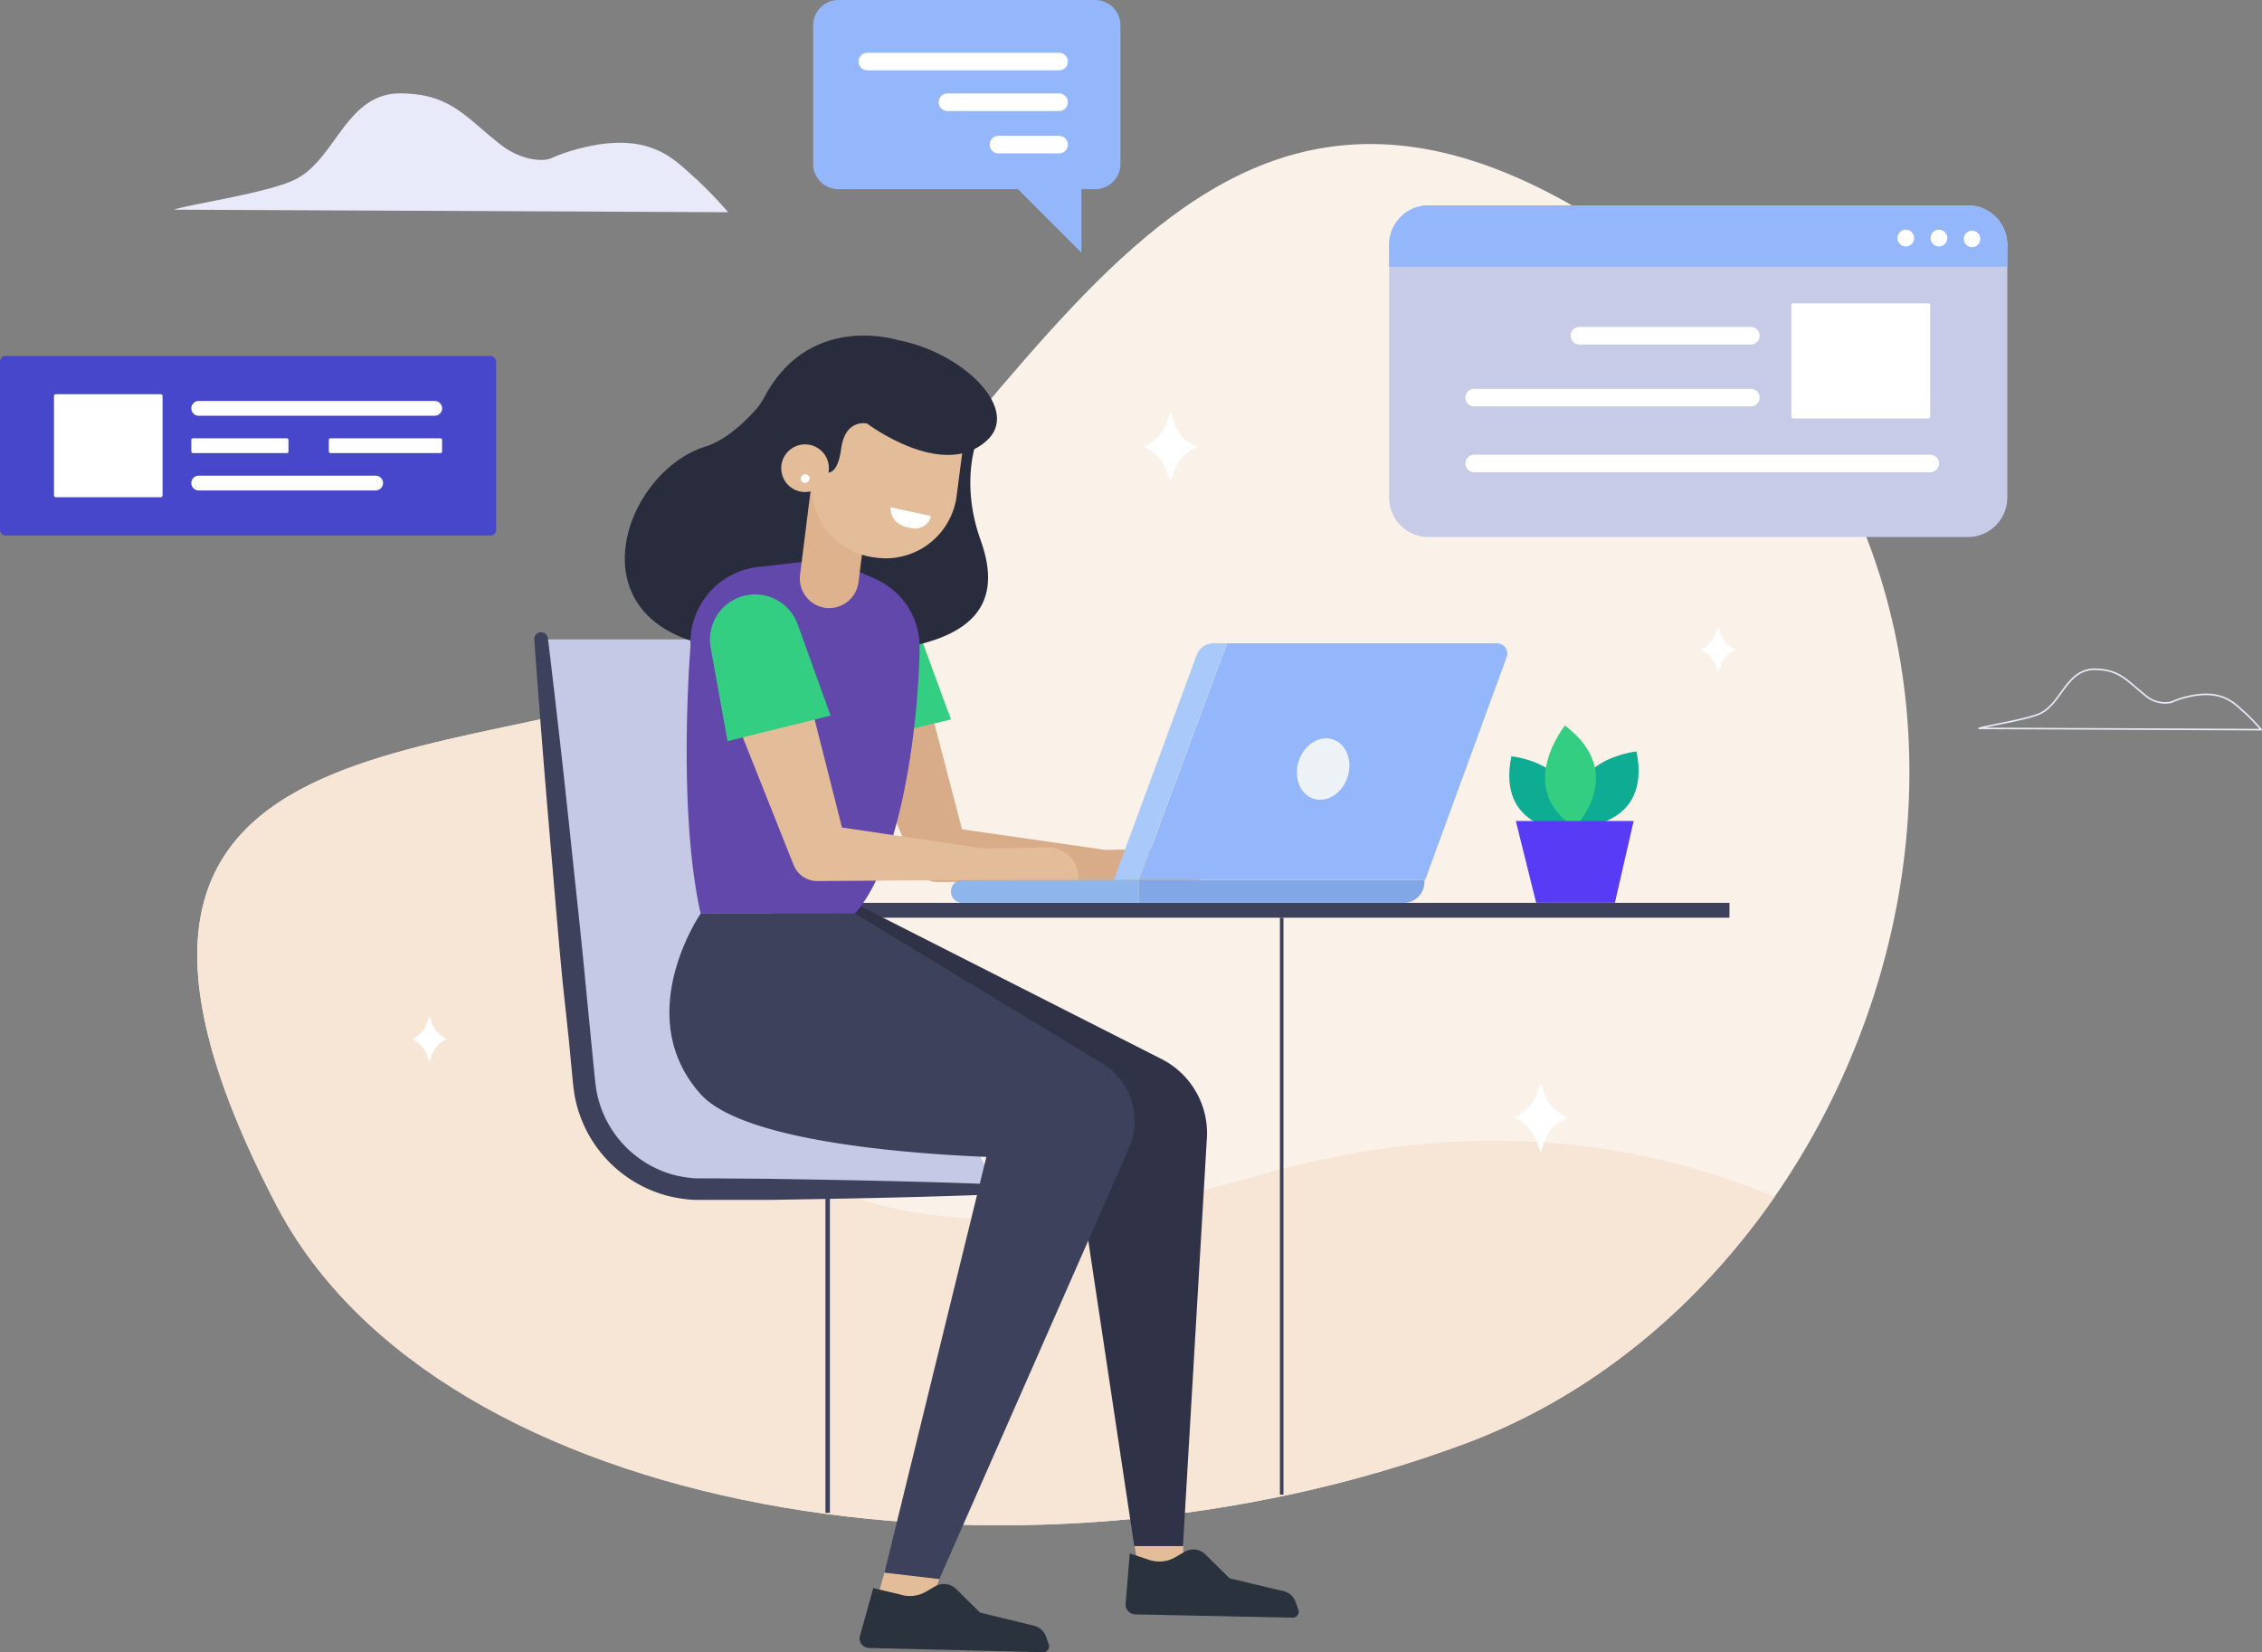 <svg xmlns="http://www.w3.org/2000/svg" viewBox="0 0 1273.985 930.629"><rect x="0" y="0" width="1273.985" height="930.629" fill="#808080" stroke="none"/><defs><style>.a{fill:#faf1e9}.e{fill:#93b7fa}.f{fill:#fff}.j{fill:#3d415b}.l{fill:#e3bc9a}.m{fill:#d8ac89}.n{fill:#33ce81}.p{fill:#282c3c}.y{fill:#0fac94}</style><clipPath id="a"><path class="a" d="M319.652 306.35C490.684 203.156 571.051-113.9 834.681 75.55s154.345 578.758-98.292 672.89-577.47 40.951-669.176-133.895C-89.114 315.659 205.118 375.575 319.652 306.35z" transform="translate(-22.438 -16.381)"/></clipPath></defs><path class="a" d="M408.32 371.083c171.032-103.194 251.399-420.25 515.029-230.8s154.345 578.758-98.292 672.89-577.47 40.951-669.176-133.895C-.446 380.392 293.786 440.308 408.32 371.083z"/><g transform="translate(111.106 81.114)" clip-path="url(#a)"><path d="M990.01 656.694s-145.432-145.927-388.909-76.6-386.235 9.9-356.227-357.32c0 0-341.669 47.685-298.045 290.617C.011 808.217 686.667 920.72 990.01 656.694z" fill="#f7e5d6"/></g><path d="M782.373 137.856v142.412a22.233 22.233 0 0 0 22.233 22.233h303.64a22.233 22.233 0 0 0 22.283-22.233V137.856a22.184 22.184 0 0 0-22.283-22.184H804.408a22.184 22.184 0 0 0-22.035 22.184z" fill="#c7cbe8"/><path class="e" d="M782.373 137.856v12.33h348.156v-12.33a22.184 22.184 0 0 0-22.283-22.184H804.408a22.184 22.184 0 0 0-22.035 22.184z"/><circle class="f" cx="4.655" cy="4.655" r="4.655" transform="translate(1106.018 129.933)"/><path class="f" d="M1087.35 134.588a4.7 4.7 0 1 0 2.189-4.473 4.7 4.7 0 0 0-2.189 4.473zm-18.668 0a4.7 4.7 0 1 0 2.189-4.473 4.7 4.7 0 0 0-2.189 4.473z"/><rect class="f" width="78.188" height="64.818" rx=".83" transform="rotate(180 543.552 117.851)"/><path class="f" d="M830.306 266.006h256.8a4.952 4.952 0 0 0 4.952-4.952 4.952 4.952 0 0 0-4.952-4.952h-256.8a4.952 4.952 0 0 0-4.952 4.952 4.952 4.952 0 0 0 4.952 4.952zm0-37.088h155.781a4.952 4.952 0 0 0 4.952-4.952 4.952 4.952 0 0 0-4.952-4.952H830.306a4.952 4.952 0 0 0-4.952 4.952 4.952 4.952 0 0 0 4.952 4.952zm59.27-34.86h96.509a4.952 4.952 0 0 0 4.952-4.952 4.952 4.952 0 0 0-4.952-4.952h-96.509a4.952 4.952 0 0 0-4.952 4.952 4.952 4.952 0 0 0 4.952 4.952z"/><path d="M1273.534 410.993a120.773 120.773 0 0 0-9.111-9.507c-6.289-5.4-13.469-14.855-36.445-7.923a47.144 47.144 0 0 0-5.2 2.03 16.985 16.985 0 0 1-14.855-4.209c-10.2-8.121-14.162-14.261-28.175-14.41-16.242 0-18.817 20.055-31.444 25.254-8.071 3.268-29.265 6.586-33.672 8.022z" stroke="#e8e9f9" stroke-linecap="round" stroke-linejoin="round" stroke-width=".9" fill="none"/><path d="M410.102 119.535a247.268 247.268 0 0 0-17.975-18.718c-12.33-10.6-26.442-29.314-71.6-15.5a99.877 99.877 0 0 0-10.3 3.912c-3.963 1.685-16.293 1.736-28.919-8.264-20.055-15.945-27.928-27.977-55.41-28.373-31.988-.4-37.039 39.614-61.9 49.517-15.8 6.833-57.539 13.122-66.155 15.994z" fill="#e8e9f9"/><path class="f" d="M656.896 238.674l2.327-6.586 2.278 6.586a23.025 23.025 0 0 0 12.825 13.073 23.125 23.125 0 0 0-12.825 13.022l-2.278 6.635-2.327-6.635a23.125 23.125 0 0 0-12.825-13.023 23.025 23.025 0 0 0 12.825-13.073zm208.473 377.821l2.327-6.635 2.273 6.635a23.273 23.273 0 0 0 12.825 13.023 23.174 23.174 0 0 0-12.825 13.068l-2.278 6.586-2.322-6.586a22.877 22.877 0 0 0-12.825-13.073 22.976 22.976 0 0 0 12.825-13.018zm-625.01-39.817l1.535-4.357 1.486 4.357a15.351 15.351 0 0 0 8.467 8.616 15.2 15.2 0 0 0-8.467 8.616l-1.486 4.357-1.535-4.356a15.2 15.2 0 0 0-8.467-8.616 15.351 15.351 0 0 0 8.467-8.616zm725.772-219.311l1.533-4.358 1.535 4.357a15.2 15.2 0 0 0 8.467 8.616 14.855 14.855 0 0 0-8.467 8.616l-1.535 4.358-1.535-4.357a14.856 14.856 0 0 0-8.467-8.616 15.2 15.2 0 0 0 8.469-8.616z"/><path class="e" d="M472.246 0h144.541a14.261 14.261 0 0 1 14.261 14.261V92.35a14.211 14.211 0 0 1-14.261 14.211h-7.725v35.751l-35.751-35.751H472.246a14.211 14.211 0 0 1-14.261-14.211V14.261A14.261 14.261 0 0 1 472.246 0z"/><path class="f" d="M596.485 76.504h-34.117a4.952 4.952 0 0 0-4.952 4.95 4.952 4.952 0 0 0 4.952 4.952h34.117a4.952 4.952 0 0 0 4.952-4.952 4.952 4.952 0 0 0-4.952-4.95zm0-23.867h-62.837a4.952 4.952 0 0 0-4.952 4.952 4.952 4.952 0 0 0 4.952 4.952h62.837a4.952 4.952 0 0 0 4.952-4.952 4.952 4.952 0 0 0-4.952-4.952zm.001-22.927h-108a4.952 4.952 0 0 0-4.952 4.952 4.952 4.952 0 0 0 4.952 4.948h108a4.952 4.952 0 0 0 4.952-4.952 4.952 4.952 0 0 0-4.952-4.948z"/><path d="M561.823 670.018H394.455a65.858 65.858 0 0 1-65.412-58.678l-24.165-251.201h167.269l3.219 145.63z" fill="#c5c9e6"/><path class="j" d="M561.823 672.693c-42.981 1.733-85.962 2.476-128.745 3.169h-40.455a57.661 57.661 0 0 1-8.765-.743 67.886 67.886 0 0 1-17.034-4.655 71.7 71.7 0 0 1-43.031-52.587c-1.089-6.091-1.386-11.24-1.931-16.588l-1.535-16.093-3.417-31.84c-2.08-21.392-3.862-42.832-5.694-64.373q-5.645-64.372-10.3-128.745a3.813 3.813 0 0 1 3.565-4.11 3.912 3.912 0 0 1 4.11 3.367q7.725 64.026 14.36 128.2c2.278 21.342 4.605 42.733 6.635 64.125l3.12 32.087 1.585 16.044c.545 5.3.99 10.943 1.832 15.4a60.263 60.263 0 0 0 35.256 43.575 54.472 54.472 0 0 0 13.964 4.061 50.433 50.433 0 0 0 7.229.743h7.873l32.236.248c43.031.693 86.012 1.436 128.992 3.169a2.723 2.723 0 0 1 0 5.4z"/><path stroke-width="2.5" stroke="#3d415b" stroke-miterlimit="10" fill="none" d="M466.156 674.723v177.42"/><path class="j" d="M434.564 508.543h539.491v8.368H434.564z"/><path class="l" d="M498.143 885.617l-5.694 20.55 27.878 8.467 8.715-25.353zm168.311-14.855v16.489h-24.66l-2.773-16.489z"/><path class="m" d="M476.901 394.009l37.287 92 .792 2.03a14.063 14.063 0 0 0 13.122 8.765l106.165-.743a7.774 7.774 0 0 0 1.04-15.5l-105.022-15.099 13.914 10.795-25.109-96.063a22.283 22.283 0 1 0-43.08 10.993 16.49 16.49 0 0 0 .891 2.822z"/><path class="m" d="M622.729 478.733l36.245-.743a17.232 17.232 0 0 1 16.194 18.07h-52.934z"/><path class="n" d="M535.579 405.2l-58.034 14.162-9.508-51.746a25.056 25.056 0 0 1 21.342-29.166 25.5 25.5 0 0 1 27.631 16.242z"/><path d="M475.366 505.77l178.856 90.765a46.794 46.794 0 0 1 25.5 44.565l-13.469 229.76h-27.43l-36.994-245.852-139.04-97.847z" fill="#303348"/><path class="p" d="M507.156 191.978s-49.518-16.885-75.811 30.156a46.248 46.248 0 0 1-4.952 7.774c-5.5 6.239-16.638 17.678-28.819 21.54-48.329 14.855-78.931 106.264 17.331 114.434 120.426 9.9 154.643-13.617 137.41-61.6-12.277-34.264-1.287-58.577-1.287-58.577z"/><path d="M467.443 314.732l25.749 11.44a41.892 41.892 0 0 1 24.759 38.772c-.4 33.771-8.022 117.6-36.544 149.691h-86.8c-13.32-59.421-5.695-150.681-5.695-150.681a42.882 42.882 0 0 1 37.782-44.566z" fill="#6248aa"/><path d="M465.066 342.412a16.638 16.638 0 0 0 18.42-14.459l7.081-55.212-33.077-3.862-6.883 54.865a16.687 16.687 0 0 0 14.459 18.668z" fill="#ddb28d"/><path class="l" d="M493.703 314.148l-1.327-.172a40.272 40.272 0 0 1-34.79-45.136l6.265-48.187 81.198 10.559-6.267 48.187a40.272 40.272 0 0 1-45.129 34.743z"/><path class="p" d="M455.064 250.359l6.883 14.36s9.21 7.972 11.835-12.082c2.228-17.034 14.558-14.063 14.558-14.063s42.288 31.988 67.1 9.9c19.807-17.331-12.033-49.022-48.279-56.648l-47.591 21.098z"/><path class="l" d="M466.75 265.264a13.419 13.419 0 1 1-11.686-14.855 13.419 13.419 0 0 1 11.686 14.855z"/><path class="f" d="M455.807 269.968a2.426 2.426 0 0 1-2.674 2.08 2.327 2.327 0 0 1-2.08-2.674 2.494 2.494 0 1 1 4.952.594zm68.584 20.699l-22.781-4.952s-1.089 9.9 11.389 11.686a9.26 9.26 0 0 0 11.392-6.734z"/><path class="j" d="M394.603 514.633h86.952L620.6 598.812a38.128 38.128 0 0 1 15.2 47.982L529.043 889.429l-30.9-3.615 57.391-234.167c-48.131-2.03-137.559-9.309-160.931-35.355-39.564-44.219 0-101.659 0-101.659z"/><path class="e" d="M691.113 362.368l-49.517 133.3h161.08l45.902-125.58a5.744 5.744 0 0 0-5.4-7.725z"/><path d="M691.113 362.368h-7.774a9.9 9.9 0 0 0-9.309 6.487l-46.745 126.814h14.162z" fill="#a9c9fa"/><path d="M790.594 508.543H641.546v-12.825H802.23v1.188a11.637 11.637 0 0 1-11.637 11.637z" fill="#82a7e7"/><path d="M641.497 508.542h-99.478a6.437 6.437 0 0 1-6.437-6.437 6.437 6.437 0 0 1 6.437-6.437h99.48z" fill="#8eb6ec"/><path d="M731.469 428.622c-3.021 9.21.644 18.718 8.22 21.243s16.242-2.921 19.262-12.132-.644-18.718-8.22-21.243-16.192 2.922-19.262 12.132z" fill="#ecf2f5"/><path class="l" d="M408.864 391.484L446.2 485.27l.842 2.08a14.261 14.261 0 0 0 13.221 8.913l106.165-.693a7.873 7.873 0 0 0 1.089-15.647l-105.026-15.55 14.063 10.993-24.759-97.8a22.481 22.481 0 1 0-42.684 13.914z"/><path class="l" d="M554.941 477.991l36.247-.743a17.381 17.381 0 0 1 16.192 18.371h-52.786z"/><path class="n" d="M467.794 403.07l-58.034 14.41-9.512-52.685a25.452 25.452 0 0 1 21.346-29.712 25.452 25.452 0 0 1 27.631 16.489z"/><path d="M538.402 894.93l13.568 13.37 30.4 7.428a9.408 9.408 0 0 1 6.734 6.091l1.585 4.407a3.318 3.318 0 0 1-3.219 4.407l-97.945-2.377a5.5 5.5 0 0 1-5.4-5.992l7.725-27.73 14.855 3.516a18.074 18.074 0 0 0 14.855-1.535l5.249-3.07a9.9 9.9 0 0 1 11.593 1.485zm140.58-19.267l13.568 13.37 30.4 7.23a9.409 9.409 0 0 1 6.734 6.091l1.585 4.407a3.318 3.318 0 0 1-3.219 4.407l-88.685-1.832a5.6 5.6 0 0 1-5.4-5.992l2.327-28.373 10.943 3.664a17.975 17.975 0 0 0 14.855-1.585l5.249-3.021a9.557 9.557 0 0 1 11.636 1.634z" fill="#29323d"/><rect width="279.426" height="101.164" rx="3.09" transform="translate(0 200.496)" fill="#4747cc"/><rect class="f" width="61.154" height="58.034" rx=".97" transform="translate(30.404 222.036)"/><path class="f" d="M244.863 234.167H111.909a4.11 4.11 0 0 1-4.159-4.159 4.159 4.159 0 0 1 4.159-4.16h132.954a4.209 4.209 0 0 1 4.159 4.159 4.159 4.159 0 0 1-4.159 4.159z"/><rect class="f" width="54.717" height="8.319" rx=".84" transform="translate(107.75 246.893)"/><rect class="f" width="63.778" height="8.319" rx=".84" transform="translate(185.195 246.893)"/><path class="f" d="M211.589 276.257h-99.68a4.159 4.159 0 0 1-4.16-4.159 4.11 4.11 0 0 1 4.16-4.16h99.68a4.159 4.159 0 0 1 4.159 4.159 4.209 4.209 0 0 1-4.159 4.159z"/><path class="y" d="M883.686 468.137s-41 0-32.483-42.09c-.001-.198 43.03 4.255 32.483 42.09z"/><path class="y" d="M888.836 465.859s41.5 0 32.879-42.585c0 0-43.575 4.308-32.879 42.585z"/><path class="n" d="M886.904 466.007s30.255-30.255-5.5-57.341c.003 0-28.568 35.454 5.5 57.341z"/><path d="M853.728 462.442h66.353l-10.547 46.051h-44.367z" fill="#583bf5"/><path stroke-width="2" stroke="#3d415b" stroke-miterlimit="10" fill="none" d="M721.863 516.911v324.982"/></svg>